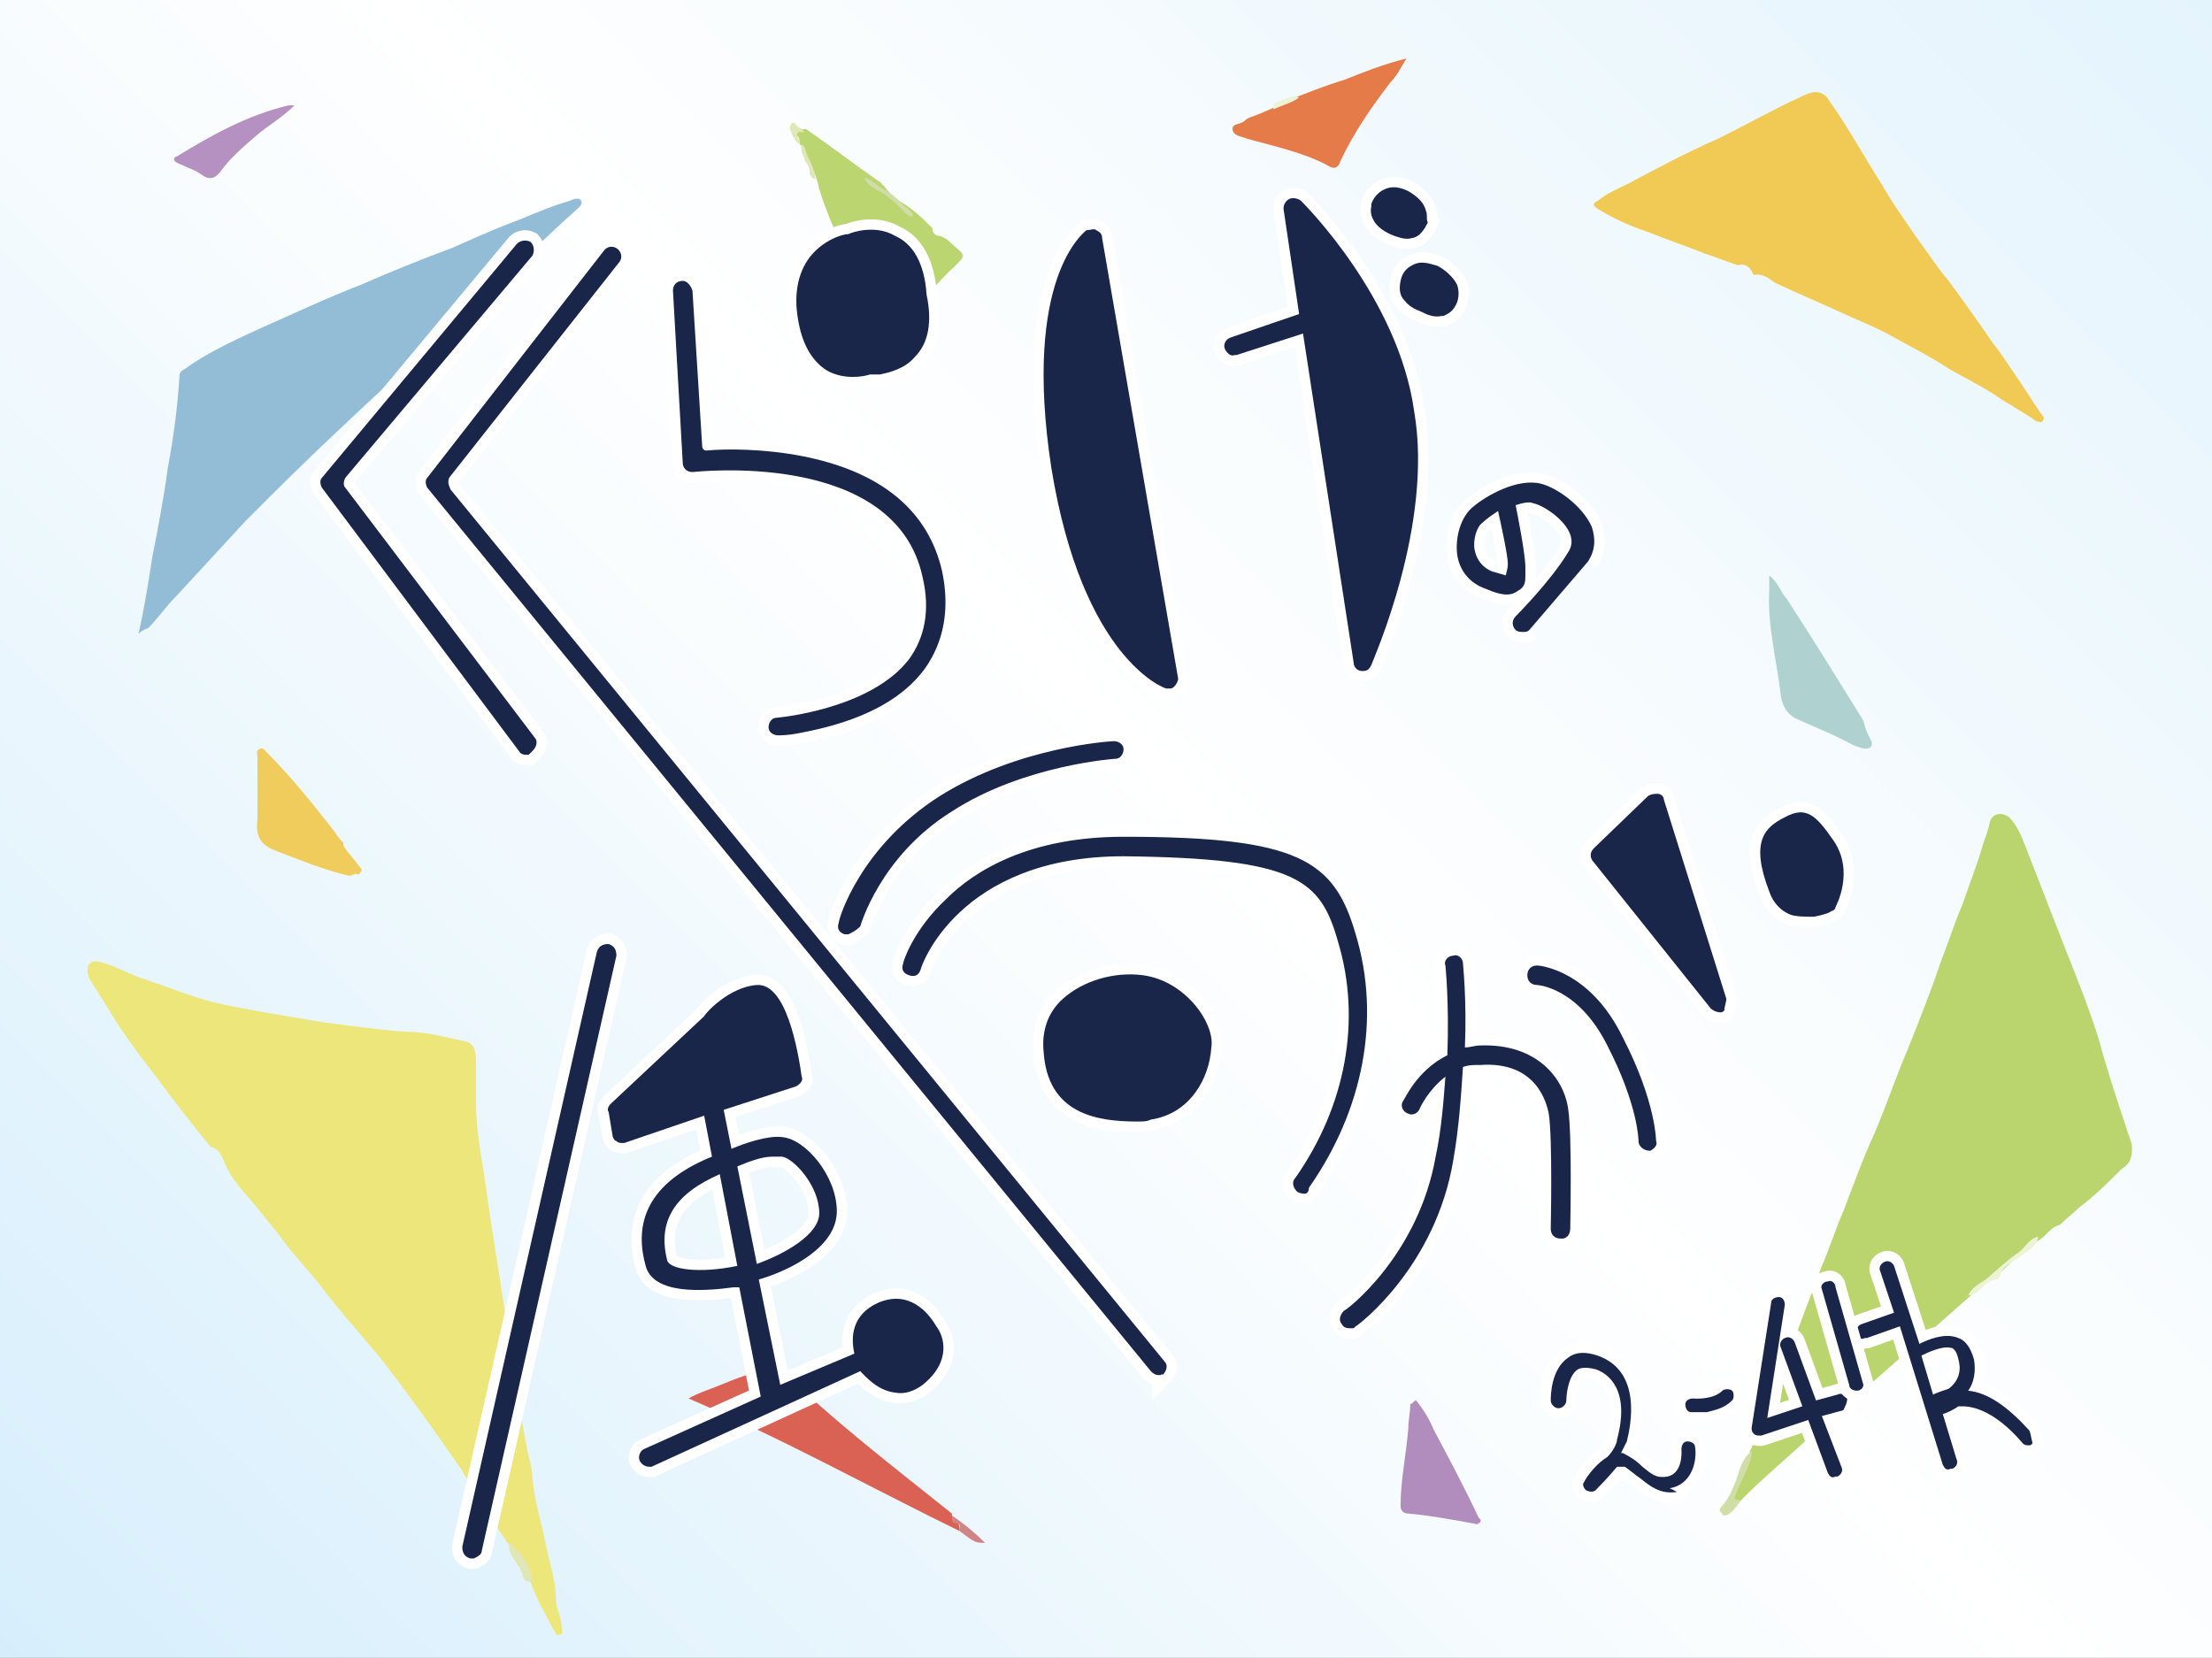 <?xml version="1.0" encoding="utf-8"?>
<!-- Generator: Adobe Illustrator 22.0.0, SVG Export Plug-In . SVG Version: 6.00 Build 0)  -->
<svg version="1.1" id="レイヤー_1" xmlns="http://www.w3.org/2000/svg" xmlns:xlink="http://www.w3.org/1999/xlink" x="0px"
	 y="0px" viewBox="0 0 113.4 85" style="enable-background:new 0 0 113.4 85;" xml:space="preserve">
<rect x="0" y="0" width="113.4" height="85" fill="#333333" stroke="none"/>
<style type="text/css">
	.st0{clip-path:url(#SVGID_2_);}
	.st1{clip-path:url(#SVGID_4_);}
	.st2{clip-path:url(#SVGID_6_);fill:url(#SVGID_7_);}
	.st3{clip-path:url(#SVGID_9_);fill:#A9CA4A;}
	.st4{clip-path:url(#SVGID_9_);fill:#78ADCD;}
	.st5{clip-path:url(#SVGID_9_);fill:#EDBD2A;}
	.st6{clip-path:url(#SVGID_9_);fill:#E8E059;}
	.st7{clip-path:url(#SVGID_9_);fill:#AACA4E;}
	.st8{clip-path:url(#SVGID_9_);fill:#DF5A1C;}
	.st9{clip-path:url(#SVGID_9_);fill:#CF3B2B;}
	.st10{clip-path:url(#SVGID_9_);fill:#9E71AE;}
	.st11{clip-path:url(#SVGID_9_);fill:#EBBF33;}
	.st12{clip-path:url(#SVGID_9_);fill:#9BC6C4;}
	.st13{clip-path:url(#SVGID_9_);fill:#A175B1;}
	.st14{clip-path:url(#SVGID_9_);fill:#E9F0CB;}
	.st15{clip-path:url(#SVGID_9_);fill:#C5D590;}
	.st16{clip-path:url(#SVGID_9_);fill:#C66566;}
	.st17{clip-path:url(#SVGID_9_);fill:#D8E1A4;}
	.st18{opacity:0.2;clip-path:url(#SVGID_9_);}
	.st19{clip-path:url(#SVGID_11_);fill:#FFFFFF;}
	.st20{clip-path:url(#SVGID_13_);fill:none;stroke:#FFFFFF;stroke-width:1.06;stroke-miterlimit:10;}
	.st21{clip-path:url(#SVGID_13_);fill:#192649;}
</style>
<g>
	<g>
		<defs>
			<rect id="SVGID_1_" x="0" y="0" width="113.4" height="85"/>
		</defs>
		<clipPath id="SVGID_2_">
			<use xlink:href="#SVGID_1_"  style="overflow:visible;"/>
		</clipPath>
		<g class="st0">
			<defs>
				<rect id="SVGID_3_" x="0" y="0" width="113.4" height="85"/>
			</defs>
			<clipPath id="SVGID_4_">
				<use xlink:href="#SVGID_3_"  style="overflow:visible;"/>
			</clipPath>
			<g class="st1">
				<defs>
					<rect id="SVGID_5_" x="0" y="0" width="113.4" height="85"/>
				</defs>
				<clipPath id="SVGID_6_">
					<use xlink:href="#SVGID_5_"  style="overflow:visible;"/>
				</clipPath>
				
					<linearGradient id="SVGID_7_" gradientUnits="userSpaceOnUse" x1="-6.403802e-05" y1="85" x2="1" y2="85" gradientTransform="matrix(99.213 -99.213 -99.213 -99.213 8440.157 8525.157)">
					<stop  offset="0" style="stop-color:#CCEAFB"/>
					<stop  offset="0.527" style="stop-color:#FFFFFF"/>
					<stop  offset="1" style="stop-color:#DDF1FC"/>
				</linearGradient>
				<polygon class="st2" points="-42.5,42.5 56.7,-56.7 155.9,42.5 56.7,141.7 				"/>
			</g>
			<g class="st1">
				<defs>
					<rect id="SVGID_8_" x="0" y="0" width="113.4" height="85"/>
				</defs>
				<clipPath id="SVGID_9_">
					<use xlink:href="#SVGID_8_"  style="overflow:visible;"/>
				</clipPath>
				<path class="st3" d="M101.4,66.1c-1.7,1.5-3.4,3-5.1,4.5c-1.4,1.2-2.8,2.4-4.1,3.6c-1.1,1-2.3,2-3.3,3.1
					c-0.1,0.1-0.1,0.1-0.2,0.2c-0.3,0-0.4,0-0.2-0.3c0.1-0.2,0.3-0.5,0.4-0.7c0.2-0.5,0.6-1,0.6-1.6c0.5-1.1,0.9-2.2,1.4-3.4
					c0.4-1.1,0.9-2.2,1.3-3.4c0.4-1.1,0.8-2.1,1.2-3.2c0.4-0.9,0.7-1.9,1.1-2.8c0.5-1.3,1-2.7,1.6-4c0.6-1.4,1.1-2.9,1.7-4.3
					c0.6-1.5,1.2-3,1.7-4.5c0.4-1,0.7-2,1.1-2.9c0.3-0.9,0.7-1.9,1-2.9c0.1-0.4,0.3-0.8,0.4-1.3c0.1-0.5,0.6-0.6,1-0.3
					c0.4,0.4,0.6,0.9,0.8,1.4c0.7,1.8,1.4,3.6,2.1,5.4c0.6,1.5,1.2,3,1.7,4.6c0.4,1.5,0.9,3,1.4,4.5c0.1,0.4,0.3,0.7,0.3,1.1
					c0,0.4-0.1,0.8-0.5,1c-0.7,0.7-1.4,1.4-2.2,2c-0.3,0.3-0.7,0.6-1,0.9c-0.5,0.1-0.7,0.6-1.1,0.8c-0.7,0.5-1.3,1-1.9,1.6
					C102.2,65.4,101.7,65.6,101.4,66.1L101.4,66.1C101.5,66,101.4,66,101.4,66.1"/>
				<path class="st4" d="M7.1,32.5c0.3-1.3,0.5-2.6,0.7-3.9c0.3-1.5,0.6-3.1,0.8-4.6c0.3-1.6,0.5-3.1,0.6-4.7c0-0.2,0.1-0.3,0.3-0.4
					c1.1-0.8,2.4-1.4,3.7-2c1.8-0.8,3.5-1.6,5.3-2.3c1.6-0.7,3.1-1.3,4.7-1.9c0.9-0.4,1.8-0.8,2.8-1.2c1.1-0.4,2.1-0.9,3.2-1.2
					c0.2-0.1,0.5-0.2,0.6,0c0.1,0.2-0.2,0.4-0.3,0.5c-0.8,0.7-1.6,1.5-2.4,2.2c-1.3,1.2-2.6,2.4-3.9,3.6c-2,1.9-4,3.7-6,5.6
					c-1.6,1.5-3.1,3-4.6,4.5c-1.2,1.3-2.4,2.6-3.6,3.9c-0.5,0.5-0.9,1.1-1.4,1.6C7.3,32.3,7.2,32.4,7.1,32.5"/>
				<path class="st5" d="M89.1,13.6c-0.6-0.2-1.1-0.4-1.7-0.6c-1-0.4-1.9-0.7-2.9-1.1c-0.9-0.3-1.8-0.7-2.6-1.2
					c-0.3-0.2-0.2-0.3,0-0.4c0.5-0.4,1-0.6,1.6-0.9c1.5-0.8,3-1.6,4.6-2.3c1.2-0.6,2.5-1.3,3.7-1.9c0.3-0.1,0.6-0.3,0.9-0.4
					c0.5-0.2,0.9,0,1.1,0.4c1,1.4,1.8,2.9,2.7,4.3c0.5,0.9,1.1,1.7,1.7,2.6c0.6,0.8,1.1,1.6,1.7,2.3c0.3,0.4,0.5,0.7,0.8,1.1
					c0.5,0.7,1,1.4,1.4,2c0.4,0.5,0.8,1.1,1.2,1.7c0.5,0.7,0.9,1.4,1.4,2.1c0.1,0.1,0.1,0.2,0,0.3c-0.1,0.1-0.2,0-0.3,0
					c-0.7-0.5-1.5-0.9-2.2-1.4c-0.8-0.5-1.6-0.9-2.3-1.3c-0.9-0.6-1.9-1.1-2.8-1.6c-0.7-0.4-1.4-0.7-2.1-1c-1.3-0.6-2.7-1.2-4-1.8
					c-0.3-0.2-0.6-0.5-1.1-0.4l0,0C89.7,13.6,89.4,13.5,89.1,13.6"/>
				<path class="st6" d="M10.8,58.8c-1-1.2-1.9-2.4-2.8-3.6c-0.7-0.9-1.3-1.7-1.9-2.6c-0.5-0.8-1-1.6-1.5-2.4
					c-0.1-0.2-0.2-0.6,0-0.8c0.2-0.2,0.5-0.1,0.8,0c0.7,0.2,1.3,0.6,2,0.8c1.2,0.4,2.4,0.9,3.6,1.2c1.8,0.4,3.7,0.7,5.5,1
					c1.5,0.2,2.9,0.4,4.4,0.5c1,0,2,0.3,3,0.5c0.4,0.1,0.5,0.5,0.5,0.9c0,0.7,0,1.5,0,2.2c0,1.2,0.2,2.4,0.4,3.6
					c0.1,0.7,0.2,1.4,0.3,2.1c0.3,1.9,0.6,3.9,0.9,5.8c0.2,0.8,0.2,1.6,0.3,2.5c0.2,1.2,0.5,2.5,0.7,3.7c0.1,0.5,0.3,1.1,0.3,1.6
					c0.1,1.2,0.5,2.4,0.7,3.5c0.2,0.9,0.5,1.8,0.5,2.7c0,0.5,0.3,0.9,0.3,1.5c0,0.1,0.1,0.3-0.1,0.3c-0.2,0.1-0.2-0.1-0.3-0.2
					c-0.4-0.8-0.9-1.6-1.2-2.5c-0.1-0.8-0.5-1.5-1.2-2c-0.4-0.7-0.9-1.3-1.3-2c-0.3-0.6-0.7-1.1-1-1.7c-1.4-2-2.8-4-4.3-5.9
					c-1-1.2-2-2.3-2.9-3.5c-0.7-0.9-1.5-1.7-2.2-2.7c-0.4-0.5-0.9-1.1-1.3-1.6c-0.5-0.6-1.1-1.2-1.4-1.9
					C11.4,59.4,11.3,58.9,10.8,58.8"/>
				<path class="st7" d="M48.2,12.1c0.3,0.1,0.5,0.3,0.7,0.5c0.6,0.5,0.6,0.5,0.1,1c-1,0.9-1.8,2-2.8,3c-0.1,0.1-0.2,0.2-0.4,0.3
					c-0.2,0-0.5,0-0.7-0.1c-0.5-1-0.9-2-1.4-3C43,12.3,42.4,11,42,9.7c-0.1-0.5-0.3-1.1-0.6-1.5c-0.1-0.3-0.1-0.6-0.4-0.8
					c0-0.1,0-0.3-0.1-0.4c-0.1-0.1-0.1-0.3,0-0.4c0.1-0.1,0.2,0.1,0.4,0c1.3,0.9,2.6,1.9,3.9,2.8c0,0,0,0.1,0.1,0.1
					c0.2,0.3,0.5,0.6,0.8,0.8c0.7,0.4,1.2,0.9,1.7,1.4C47.8,12,48,12.1,48.2,12.1"/>
				<path class="st8" d="M65.9,5.2c1-0.4,2-0.8,3-1.1c1-0.4,2-0.8,3.2-1.1c-0.3,0.5-0.5,0.9-0.8,1.2c-1,1.3-1.9,2.6-2.6,4.1
					c-0.1,0.3-0.3,0.4-0.6,0.2c-1.3-0.7-2.8-1-4.2-1.4C63.7,7,63.3,7,63.2,6.7c-0.1-0.4,0.4-0.3,0.6-0.5C64,6,64.2,6,64.4,5.9
					C64.9,5.7,65.4,5.5,65.9,5.2"/>
				<path class="st9" d="M49.2,78.5c-4.7-2.3-9.2-4.8-13.9-6.8c0.5-0.3,1.2-0.5,1.9-0.8c0.7-0.3,1.4-0.5,2.2-0.8
					c0.2-0.1,0.4,0,0.6,0.1c2.8,2.7,5.8,5,8.8,7.4c0,0.1,0,0.3,0.2,0.4C49.2,78.1,49.2,78.3,49.2,78.5"/>
				<path class="st10" d="M72.6,71.8c0.4,0.5,0.7,1,0.9,1.5c0.8,1.5,1.6,3,2.3,4.5c0.1,0.1,0.2,0.2,0,0.3c-0.1,0.1-0.2,0-0.3,0
					c-1.1-0.2-2.2-0.4-3.3-0.5c-0.3,0-0.4-0.2-0.4-0.4c0-1.3,0.3-2.7,0.4-4c0-0.4,0.1-0.8,0.1-1.2C72.5,71.9,72.5,71.8,72.6,71.8"/>
				<path class="st11" d="M17.9,44.9c-1.3-0.3-2.5-0.8-3.8-1.3c-0.8-0.3-1-0.8-0.9-1.6c0-1.1,0-2.1,0-3.2c0-0.1-0.1-0.3,0.1-0.4
					c0.2-0.1,0.3,0.1,0.4,0.2c1.3,1.3,2.4,2.7,3.5,4.1c0.1,0.2,0.2,0.3,0.4,0.5c0,0.1,0,0.2,0.1,0.3c0.2,0.3,0.5,0.6,0.7,0.9
					c0.1,0.1,0.2,0.2,0.1,0.3c-0.1,0.2-0.2,0.1-0.3,0.1C18,44.9,17.9,44.9,17.9,44.9"/>
				<path class="st12" d="M90.7,29.5c0.5,0.4,0.6,0.9,0.9,1.2c1.3,2,2.6,4.1,3.9,6.2c0.1,0.2,0.1,0.4,0.2,0.6
					c0.1,0.3,0.4,0.6,0.2,0.8c-0.2,0.2-0.6,0-0.9-0.1c-0.9-0.5-1.9-0.9-2.8-1.3c-0.5-0.2-0.8-0.6-0.9-1.2c-0.2-1.8-0.7-3.6-0.6-5.4
					C90.7,30,90.7,29.8,90.7,29.5"/>
				<path class="st13" d="M15.1,5.4c-0.6,0.6-1.3,1-1.9,1.5c-0.7,0.6-1.4,1.2-1.9,1.9C11,9.2,10.7,9.2,10.4,9
					C10,8.7,9.6,8.6,9.2,8.4C8.9,8.3,8.8,8.1,9.1,8c1.8-1.1,3.6-2.1,5.7-2.6C14.8,5.4,14.9,5.4,15.1,5.4"/>
				<path class="st14" d="M100.9,66.4c0.2-0.4,0.6-0.6,0.9-0.8c0.6-0.5,1.1-1,1.7-1.4c0.3-0.2,0.5-0.7,1-0.8c-0.1,0.5-0.5,0.7-0.9,1
					c-0.4,0.3-1,0.5-1.1,1.1c0,0-0.1,0.1-0.1,0.1c-0.6,0-0.8,0.6-1.3,0.8C101,66.4,100.9,66.4,100.9,66.4"/>
				<path class="st15" d="M89.8,74.4c0,0.6-0.3,1-0.5,1.5c-0.1,0.2-0.2,0.4-0.3,0.7c-0.2,0.3,0,0.3,0.2,0.3
					c-0.1,0.3-0.5,0.8-0.8,0.8c-0.1,0-0.1-0.1-0.2-0.2c-0.1-0.1,0-0.1,0-0.2c0.4-0.4,0.6-0.9,0.8-1.4C89.2,75.3,89.3,74.8,89.8,74.4
					"/>
				<path class="st15" d="M46.8,11.1c-0.2,0-0.3-0.1-0.5-0.3c-0.4-0.4-0.8-0.8-1.4-1.1c-0.2-0.1-0.5-0.3-0.6-0.6
					c0.4,0.1,0.6,0.4,1,0.6c0.4,0.2,0.7,0.5,1,0.8C46.5,10.7,46.8,10.8,46.8,11.1"/>
				<path class="st16" d="M49.2,78.5c0-0.2,0.1-0.4-0.2-0.4c-0.2,0-0.2-0.2-0.2-0.4c0.6,0.4,1.2,0.9,1.7,1.4
					C50,79.1,50,79.1,49.2,78.5"/>
				<path class="st17" d="M41.1,7.4c0.2,0.1,0.2,0.4,0.3,0.6c0.2,0.4,0.4,0.8,0.4,1.2c-0.2-0.1-0.3-0.2-0.3-0.4
					c0-0.2-0.1-0.4-0.2-0.5C41.2,8,41,7.7,41.1,7.4"/>
				<path class="st17" d="M26.1,79.1c0.7,0.5,1.1,1.2,1.2,2c-0.2,0-0.4,0-0.5-0.3C26.7,80.2,26,79.8,26.1,79.1"/>
				<path class="st17" d="M41.2,6.8c-0.1,0-0.2-0.1-0.3,0c-0.1,0.1,0,0.2,0,0.3c0.1,0.1,0.1,0.2,0.1,0.3c-0.3-0.2-0.4-0.5-0.5-0.8
					c0-0.1,0-0.2,0.1-0.3c0.1,0,0.2,0,0.2,0.1C41,6.6,41.2,6.6,41.2,6.8"/>
				<path class="st14" d="M66.6,5c-0.4,0.3-0.9,0.4-1.3,0.6c-0.1-0.2,0.1-0.4,0.2-0.4C65.8,5.2,66.2,4.8,66.6,5"/>
				<path class="st17" d="M44.3,14.7c0.2,0.1,0.4,0.1,0.5,0.1c0.1,0.2,0,0.4-0.2,0.4C44.3,15.2,44.3,15,44.3,14.7"/>
				<path class="st14" d="M100.8,66.5C100.8,66.4,100.8,66.4,100.8,66.5C100.9,66.4,100.8,66.4,100.8,66.5"/>
				<g class="st18">
					<g>
						<defs>
							<rect id="SVGID_10_" x="0" y="0" width="113.4" height="85"/>
						</defs>
						<clipPath id="SVGID_11_">
							<use xlink:href="#SVGID_10_"  style="overflow:visible;"/>
						</clipPath>
						<rect x="0" y="0" class="st19" width="113.4" height="85"/>
					</g>
				</g>
			</g>
			<g class="st1">
				<defs>
					<rect id="SVGID_12_" x="0" y="0" width="113.4" height="85"/>
				</defs>
				<clipPath id="SVGID_13_">
					<use xlink:href="#SVGID_12_"  style="overflow:visible;"/>
				</clipPath>
				<path class="st20" d="M27.1,38.7c-0.2,0-0.4,0-0.5-0.2L16.5,25c-0.1-0.2-0.1-0.4,0-0.5l10-12c0.2-0.2,0.5-0.2,0.7-0.1
					c0.2,0.2,0.2,0.5,0.1,0.7l-9.6,11.4c-0.1,0.2-0.1,0.4,0,0.5l9.7,12.8c0.2,0.2,0.1,0.5-0.1,0.7C27.2,38.6,27.1,38.7,27.1,38.7z"
					/>
				<path class="st21" d="M27.1,38.7c-0.2,0-0.4,0-0.5-0.2L16.5,25c-0.1-0.2-0.1-0.4,0-0.5l10-12c0.2-0.2,0.5-0.2,0.7-0.1
					c0.2,0.2,0.2,0.5,0.1,0.7l-9.6,11.4c-0.1,0.2-0.1,0.4,0,0.5l9.7,12.8c0.2,0.2,0.1,0.5-0.1,0.7C27.2,38.6,27.1,38.7,27.1,38.7"/>
				<path class="st20" d="M59.5,70.5c-0.2,0-0.3,0-0.5-0.2L21.9,25c-0.1-0.2-0.1-0.4,0-0.5L31,12.8c0.2-0.2,0.5-0.2,0.7,0
					c0.2,0.2,0.2,0.5,0,0.7l-8.6,10.9c-0.2,0.2-0.1,0.5,0,0.7l36.6,44.7c0.2,0.2,0.1,0.5-0.1,0.7C59.6,70.4,59.5,70.5,59.5,70.5z"/>
				<path class="st21" d="M59.5,70.5c-0.2,0-0.3,0-0.5-0.2L21.9,25c-0.1-0.2-0.1-0.4,0-0.5L31,12.8c0.2-0.2,0.5-0.2,0.7,0
					c0.2,0.2,0.2,0.5,0,0.7l-8.6,10.9c-0.2,0.2-0.1,0.5,0,0.7l36.6,44.7c0.2,0.2,0.1,0.5-0.1,0.7C59.6,70.4,59.5,70.5,59.5,70.5"/>
				<path class="st20" d="M40.9,37.6c-0.5,0.1-0.9,0.1-1,0.1c-0.3,0-0.5-0.2-0.5-0.4c0-0.3,0.2-0.5,0.4-0.5c0,0,4.8-0.4,6.8-3
					c0.8-1.1,1.1-2.5,0.7-4.2c-1.4-6.6-11.7-5.4-11.8-5.4c-0.3,0-0.5-0.2-0.5-0.5l-0.5-8.8c0-0.3,0.2-0.5,0.5-0.5
					c0.2,0,0.4,0.2,0.5,0.5l0.5,8c0,0.1,0.1,0.2,0.2,0.2c1-0.1,3-0.1,5,0.3c4,0.8,6.4,2.8,7.1,5.9c0.4,1.9,0.1,3.6-0.9,5
					C45.7,36.6,42.5,37.3,40.9,37.6z"/>
				<path class="st21" d="M40.9,37.6c-0.5,0.1-0.9,0.1-1,0.1c-0.3,0-0.5-0.2-0.5-0.4c0-0.3,0.2-0.5,0.4-0.5c0,0,4.8-0.4,6.8-3
					c0.8-1.1,1.1-2.5,0.7-4.2c-1.4-6.6-11.7-5.4-11.8-5.4c-0.3,0-0.5-0.2-0.5-0.5l-0.5-8.8c0-0.3,0.2-0.5,0.5-0.5
					c0.2,0,0.4,0.2,0.5,0.5l0.5,8c0,0.1,0.1,0.2,0.2,0.2c1-0.1,3-0.1,5,0.3c4,0.8,6.4,2.8,7.1,5.9c0.4,1.9,0.1,3.6-0.9,5
					C45.7,36.6,42.5,37.3,40.9,37.6"/>
				<path class="st20" d="M24.3,79.9c-0.1,0-0.1,0-0.2,0c-0.3-0.1-0.4-0.3-0.4-0.6l6.9-30.5c0.1-0.3,0.3-0.4,0.6-0.4
					c0.3,0.1,0.4,0.3,0.4,0.6l-6.9,30.5C24.7,79.7,24.5,79.8,24.3,79.9z"/>
				<path class="st21" d="M24.3,79.9c-0.1,0-0.1,0-0.2,0c-0.3-0.1-0.4-0.3-0.4-0.6l6.9-30.5c0.1-0.3,0.3-0.4,0.6-0.4
					c0.3,0.1,0.4,0.3,0.4,0.6l-6.9,30.5C24.7,79.7,24.5,79.8,24.3,79.9"/>
				<path class="st20" d="M56.5,12.2c0-0.2-0.1-0.3-0.3-0.4c-0.1-0.1-0.3,0-0.5,0c-0.1,0.1-3.3,2.4-1.8,12.2
					c1.6,9.8,5.8,11.3,5.9,11.3c0.1,0,0.2,0,0.2,0c0.1,0,0.2-0.1,0.2-0.1c0.1-0.1,0.2-0.3,0.2-0.4L56.5,12.2z"/>
				<path class="st21" d="M56.5,12.2c0-0.2-0.1-0.3-0.3-0.4c-0.1-0.1-0.3,0-0.5,0c-0.1,0.1-3.3,2.4-1.8,12.2
					c1.6,9.8,5.8,11.3,5.9,11.3c0.1,0,0.2,0,0.2,0c0.1,0,0.2-0.1,0.2-0.1c0.1-0.1,0.2-0.3,0.2-0.4L56.5,12.2z"/>
				<path class="st20" d="M66.7,10.3c-0.1-0.1-0.4-0.2-0.6-0.1c-0.2,0.1-0.3,0.3-0.3,0.5l0.8,5.4l-3.5,1.2c-0.3,0.1-0.4,0.4-0.3,0.6
					c0.1,0.2,0.3,0.4,0.5,0.3c0,0,0,0,0.1,0l3.4-1.1l2.6,16.9c0,0.2,0.2,0.4,0.4,0.4c0,0,0.1,0,0.1,0c0.2,0,0.3-0.1,0.4-0.3
					c0.1-0.3,3.2-7.2,2.2-13C71.7,15.3,66.9,10.5,66.7,10.3z"/>
				<path class="st21" d="M66.7,10.3c-0.1-0.1-0.4-0.2-0.6-0.1c-0.2,0.1-0.3,0.3-0.3,0.5l0.8,5.4l-3.5,1.2c-0.3,0.1-0.4,0.4-0.3,0.6
					c0.1,0.2,0.3,0.4,0.5,0.3c0,0,0,0,0.1,0l3.4-1.1l2.6,16.9c0,0.2,0.2,0.4,0.4,0.4c0,0,0.1,0,0.1,0c0.2,0,0.3-0.1,0.4-0.3
					c0.1-0.3,3.2-7.2,2.2-13C71.7,15.3,66.9,10.5,66.7,10.3"/>
				<path class="st20" d="M43.5,47.9c-0.1,0-0.1,0-0.2,0c-0.3-0.1-0.4-0.3-0.3-0.6c0-0.2,1.1-3.9,5.2-6.5c4-2.5,8.7-2.8,8.9-2.8
					c0.3,0,0.5,0.2,0.5,0.4c0,0.3-0.2,0.5-0.4,0.5c0,0-4.7,0.3-8.4,2.7c-3.7,2.3-4.7,5.9-4.7,5.9C43.9,47.7,43.7,47.8,43.5,47.9z"/>
				<path class="st21" d="M43.5,47.9c-0.1,0-0.1,0-0.2,0c-0.3-0.1-0.4-0.3-0.3-0.6c0-0.2,1.1-3.9,5.2-6.5c4-2.5,8.7-2.8,8.9-2.8
					c0.3,0,0.5,0.2,0.5,0.4c0,0.3-0.2,0.5-0.4,0.5c0,0-4.7,0.3-8.4,2.7c-3.7,2.3-4.7,5.9-4.7,5.9C43.9,47.7,43.7,47.8,43.5,47.9"/>
				<path class="st20" d="M66.9,61.2c-0.1,0-0.2,0-0.4-0.1c-0.2-0.2-0.3-0.5-0.1-0.7c2.6-3.7,3.4-8.1,2.2-12.1
					c-0.9-3.2-2.1-4.3-11-4.4c-8.5,0-10.4,5.7-10.4,5.8c-0.1,0.3-0.3,0.4-0.6,0.3c-0.3-0.1-0.4-0.3-0.3-0.6c0-0.1,0.5-1.7,2.2-3.3
					c1.5-1.5,4.3-3.2,9.1-3.2c9,0,10.8,1.2,11.9,5c1.3,4.3,0.4,9-2.4,13C67.1,61.1,67,61.2,66.9,61.2z"/>
				<path class="st21" d="M66.9,61.2c-0.1,0-0.2,0-0.4-0.1c-0.2-0.2-0.3-0.5-0.1-0.7c2.6-3.7,3.4-8.1,2.2-12.1
					c-0.9-3.2-2.1-4.3-11-4.4c-8.5,0-10.4,5.7-10.4,5.8c-0.1,0.3-0.3,0.4-0.6,0.3c-0.3-0.1-0.4-0.3-0.3-0.6c0-0.1,0.5-1.7,2.2-3.3
					c1.5-1.5,4.3-3.2,9.1-3.2c9,0,10.8,1.2,11.9,5c1.3,4.3,0.4,9-2.4,13C67.1,61.1,67,61.2,66.9,61.2"/>
				<path class="st20" d="M75.9,53.6c-0.3,0-0.5,0.1-0.8,0.1c0.1-2.5-0.1-4.2-0.1-4.3c0-0.3-0.3-0.5-0.5-0.4c-0.3,0-0.5,0.3-0.4,0.5
					c0,0,0.2,1.9,0.1,4.6c-1.6,0.8-2.2,2.3-2.3,2.4c-0.1,0.2,0,0.5,0.3,0.6c0.2,0.1,0.5,0,0.6-0.3c0,0,0.4-0.9,1.3-1.6
					c-0.1,1.3-0.2,2.7-0.5,4.1c-0.9,5.1-4.6,7.9-4.7,7.9c-0.2,0.2-0.3,0.5-0.1,0.7c0.1,0.2,0.3,0.2,0.5,0.2c0.1,0,0.1,0,0.2-0.1
					c0.2-0.1,4.1-3.1,5-8.5c0.3-1.7,0.4-3.3,0.5-4.8c0.3-0.1,0.5-0.1,0.9-0.1c2.9-0.2,3.4,2,3.5,2.5c0.2,1.3,0.1,5.9,0.1,5.9
					c0,0.3,0.2,0.5,0.5,0.5c0,0,0.1,0,0.1,0c0.2,0,0.4-0.2,0.4-0.5c0-0.2,0.1-4.7-0.1-6.1C80.2,55.3,78.8,53.5,75.9,53.6z"/>
				<path class="st21" d="M75.9,53.6c-0.3,0-0.5,0.1-0.8,0.1c0.1-2.5-0.1-4.2-0.1-4.3c0-0.3-0.3-0.5-0.5-0.4c-0.3,0-0.5,0.3-0.4,0.5
					c0,0,0.2,1.9,0.1,4.6c-1.6,0.8-2.2,2.3-2.3,2.4c-0.1,0.2,0,0.5,0.3,0.6c0.2,0.1,0.5,0,0.6-0.3c0,0,0.4-0.9,1.3-1.6
					c-0.1,1.3-0.2,2.7-0.5,4.1c-0.9,5.1-4.6,7.9-4.7,7.9c-0.2,0.2-0.3,0.5-0.1,0.7c0.1,0.2,0.3,0.2,0.5,0.2c0.1,0,0.1,0,0.2-0.1
					c0.2-0.1,4.1-3.1,5-8.5c0.3-1.7,0.4-3.3,0.5-4.8c0.3-0.1,0.5-0.1,0.9-0.1c2.9-0.2,3.4,2,3.5,2.5c0.2,1.3,0.1,5.9,0.1,5.9
					c0,0.3,0.2,0.5,0.5,0.5c0,0,0.1,0,0.1,0c0.2,0,0.4-0.2,0.4-0.5c0-0.2,0.1-4.7-0.1-6.1C80.2,55.3,78.8,53.5,75.9,53.6"/>
				<path class="st20" d="M84.6,59C84.6,59,84.6,59,84.6,59c-0.3,0-0.6-0.2-0.6-0.5c0,0,0-1.8-1.6-4.9c-1.5-3-3.6-3.1-3.6-3.1
					c-0.3,0-0.5-0.2-0.5-0.5c0-0.3,0.2-0.5,0.5-0.5c0.1,0,2.7,0.2,4.4,3.7c1.7,3.3,1.7,5.3,1.7,5.3C85,58.7,84.8,58.9,84.6,59z"/>
				<path class="st21" d="M84.6,59C84.6,59,84.6,59,84.6,59c-0.3,0-0.6-0.2-0.6-0.5c0,0,0-1.8-1.6-4.9c-1.5-3-3.6-3.1-3.6-3.1
					c-0.3,0-0.5-0.2-0.5-0.5c0-0.3,0.2-0.5,0.5-0.5c0.1,0,2.7,0.2,4.4,3.7c1.7,3.3,1.7,5.3,1.7,5.3C85,58.7,84.8,58.9,84.6,59"/>
				<path class="st20" d="M88.5,51.2L85.3,41c0-0.2-0.2-0.3-0.3-0.3c-0.2,0-0.3,0-0.5,0.1l-2.8,2.7c-0.2,0.2-0.2,0.5,0,0.7l6,7.5
					c0.1,0.1,0.3,0.2,0.5,0.2c0.1,0,0.1,0,0.2-0.1C88.4,51.6,88.5,51.4,88.5,51.2z"/>
				<path class="st21" d="M88.5,51.2L85.3,41c0-0.2-0.2-0.3-0.3-0.3c-0.2,0-0.3,0-0.5,0.1l-2.8,2.7c-0.2,0.2-0.2,0.5,0,0.7l6,7.5
					c0.1,0.1,0.3,0.2,0.5,0.2c0.1,0,0.1,0,0.2-0.1C88.4,51.6,88.5,51.4,88.5,51.2"/>
				<path class="st20" d="M78.4,32.3c-0.1,0.1-0.2,0.1-0.3,0.1c-0.1,0-0.3,0-0.4-0.1c-0.2-0.2-0.2-0.5,0-0.7c0,0,1.8-1.8,2.7-3.3
					c0.2-0.3,0.2-0.6,0.1-0.9c-0.3-0.8-1.4-1.5-1.9-1.6c-0.2-0.1-0.6,0-0.9,0.1c0.1,0.5,0.5,2.5,0.5,3.2c0,0.2,0,0.3,0,0.4
					c0,0.3,0,0.6-0.4,0.8c-0.4,0.3-0.9,0.2-1.6-0.1c-0.9-0.3-1.4-1-1.5-1.8c-0.1-0.9,0.2-1.9,0.8-2.4c0.7-0.6,2.3-1.5,3.5-1.2
					c0.8,0.2,2.1,1.1,2.6,2.2c0.2,0.6,0.2,1.2-0.2,1.8 M77.2,29.5c0-0.1,0.1-0.3,0.1-0.6c0-0.4-0.3-1.8-0.5-2.7
					c-0.3,0.2-0.6,0.4-0.8,0.6c-0.3,0.2-0.5,0.9-0.4,1.4c0.1,0.5,0.4,0.9,0.9,1.1"/>
				<path class="st21" d="M78.4,32.3c-0.1,0.1-0.2,0.1-0.3,0.1c-0.1,0-0.3,0-0.4-0.1c-0.2-0.2-0.2-0.5,0-0.7c0,0,1.8-1.8,2.7-3.3
					c0.2-0.3,0.2-0.6,0.1-0.9c-0.3-0.8-1.4-1.5-1.9-1.6c-0.2-0.1-0.6,0-0.9,0.1c0.1,0.5,0.5,2.5,0.5,3.2c0,0.2,0,0.3,0,0.4
					c0,0.3,0,0.6-0.4,0.8c-0.4,0.3-0.9,0.2-1.6-0.1c-0.9-0.3-1.4-1-1.5-1.8c-0.1-0.9,0.2-1.9,0.8-2.4c0.7-0.6,2.3-1.5,3.5-1.2
					c0.8,0.2,2.1,1.1,2.6,2.2c0.2,0.6,0.2,1.2-0.2,1.8 M77.2,29.5c0-0.1,0.1-0.3,0.1-0.6c0-0.4-0.3-1.8-0.5-2.7
					c-0.3,0.2-0.6,0.4-0.8,0.6c-0.3,0.2-0.5,0.9-0.4,1.4c0.1,0.5,0.4,0.9,0.9,1.1"/>
				<path class="st20" d="M45.9,12.1c-1-0.6-2.2-0.2-2.4-0.1c-0.3,0-1.3,0.3-2,1.2c-0.6,0.8-0.8,1.9-0.6,3.1
					c0.2,1.3,0.7,2.2,1.5,2.7c0.9,0.5,1.9,0.3,2.2,0.2c0.1,0,0.3,0,0.5,0c0.5-0.1,1.3-0.3,1.8-0.9c0.7-0.7,0.9-1.8,0.6-3.2
					C47.4,13.5,46.8,12.5,45.9,12.1z"/>
				<path class="st21" d="M45.9,12.1c-1-0.6-2.2-0.2-2.4-0.1c-0.3,0-1.3,0.3-2,1.2c-0.6,0.8-0.8,1.9-0.6,3.1
					c0.2,1.3,0.7,2.2,1.5,2.7c0.9,0.5,1.9,0.3,2.2,0.2c0.1,0,0.3,0,0.5,0c0.5-0.1,1.3-0.3,1.8-0.9c0.7-0.7,0.9-1.8,0.6-3.2
					C47.4,13.5,46.8,12.5,45.9,12.1"/>
				<path class="st20" d="M73.1,10.8c-0.1-0.4-0.4-0.7-0.9-1c-0.6-0.3-1-0.2-1.2-0.1c-0.5,0.2-0.7,0.7-0.7,0.8c0,0,0,0,0,0.1
					c-0.1,0.4,0.1,1.1,1.2,1.5c0.3,0.1,0.6,0.2,0.9,0.1c0.1,0,0.3-0.1,0.4-0.2c0.2-0.2,0.3-0.4,0.4-0.6C73.1,11.3,73.2,11,73.1,10.8
					z"/>
				<path class="st21" d="M73.1,10.8c-0.1-0.4-0.4-0.7-0.9-1c-0.6-0.3-1-0.2-1.2-0.1c-0.5,0.2-0.7,0.7-0.7,0.8c0,0,0,0,0,0.1
					c-0.1,0.4,0.1,1.1,1.2,1.5c0.3,0.1,0.6,0.2,0.9,0.1c0.1,0,0.3-0.1,0.4-0.2c0.2-0.2,0.3-0.4,0.4-0.6C73.1,11.3,73.2,11,73.1,10.8
					"/>
				<path class="st20" d="M74.7,14.6c-0.3-0.6-1-1-1.1-1c-0.1,0-0.7-0.3-1.2,0c-0.2,0.1-0.5,0.3-0.6,0.8c-0.1,0.5,0,0.8,0.2,1
					c0.3,0.4,0.7,0.5,0.9,0.6c0.2,0.1,0.6,0.3,1,0.2c0,0,0.1,0,0.1,0c0.2-0.1,0.5-0.2,0.7-0.7C74.8,15.2,74.8,14.9,74.7,14.6z"/>
				<path class="st21" d="M74.7,14.6c-0.3-0.6-1-1-1.1-1c-0.1,0-0.7-0.3-1.2,0c-0.2,0.1-0.5,0.3-0.6,0.8c-0.1,0.5,0,0.8,0.2,1
					c0.3,0.4,0.7,0.5,0.9,0.6c0.2,0.1,0.6,0.3,1,0.2c0,0,0.1,0,0.1,0c0.2-0.1,0.5-0.2,0.7-0.7C74.8,15.2,74.8,14.9,74.7,14.6"/>
				<path class="st20" d="M48,68c-0.4-0.7-1.4-1.9-3-1.2c-1.3,0.6-1.4,1.7-1.2,2.6L40,71l-1.1-5.4c1.7-0.5,4-1.7,4-3.5
					c0-1.8-1.6-3.7-2.8-3.8c-0.7-0.1-1.9,0.3-2.6,0.6l-0.4-2l3.7-1.2c0.2-0.1,0.4-0.3,0.3-0.5c-0.2-1.4-0.8-4.8-2.3-4.7
					c-1.4,0.1-2.6,1.4-2.7,1.6l-4.8,4.5c-0.1,0.1-0.2,0.3-0.1,0.4l0.2,1.2c0,0.1,0.1,0.3,0.2,0.3c0.1,0.1,0.2,0.1,0.3,0.1
					c0,0,0.1,0,0.1,0l4.1-1.4l0.4,2.1c-3.7,1.5-3.9,3.8-3.4,5.6c0.4,1.5,3,1.3,4.5,1.1c0.1,0,0.2,0,0.3,0l1.1,5.6l-6,2.7
					c-0.2,0.1-0.3,0.4-0.2,0.6c0.1,0.2,0.3,0.3,0.5,0.3c0,0,0.1,0,0.1,0l10.7-4.9c0.3,0.3,0.9,1,1.8,1.1c0.5,0.1,1-0.1,1.4-0.4
					C48.8,69.8,48.4,68.5,48,68z M34.2,64.6c-0.5-2,0.4-3.4,2.7-4.4l0.9,4.7C35.9,65.3,34.3,65.1,34.2,64.6z M37.8,59.8
					c0.5-0.2,1.2-0.5,1.8-0.5c0.2,0,0.4,0,0.5,0c0.6,0.1,1.9,1.5,1.9,2.9c0,1.1-1.8,2.1-3.2,2.6L37.8,59.8z"/>
				<path class="st21" d="M48,68c-0.4-0.7-1.4-1.9-3-1.2c-1.3,0.6-1.4,1.7-1.2,2.6L40,71l-1.1-5.4c1.7-0.5,4-1.7,4-3.5
					c0-1.8-1.6-3.7-2.8-3.8c-0.7-0.1-1.9,0.3-2.6,0.6l-0.4-2l3.7-1.2c0.2-0.1,0.4-0.3,0.3-0.5c-0.2-1.4-0.8-4.8-2.3-4.7
					c-1.4,0.1-2.6,1.4-2.7,1.6l-4.8,4.5c-0.1,0.1-0.2,0.3-0.1,0.4l0.2,1.2c0,0.1,0.1,0.3,0.2,0.3c0.1,0.1,0.2,0.1,0.3,0.1
					c0,0,0.1,0,0.1,0l4.1-1.4l0.4,2.1c-3.7,1.5-3.9,3.8-3.4,5.6c0.4,1.5,3,1.3,4.5,1.1c0.1,0,0.2,0,0.3,0l1.1,5.6l-6,2.7
					c-0.2,0.1-0.3,0.4-0.2,0.6c0.1,0.2,0.3,0.3,0.5,0.3c0,0,0.1,0,0.1,0l10.7-4.9c0.3,0.3,0.9,1,1.8,1.1c0.5,0.1,1-0.1,1.4-0.4
					C48.8,69.8,48.4,68.5,48,68 M34.2,64.6c-0.5-2,0.4-3.4,2.7-4.4l0.9,4.7C35.9,65.3,34.3,65.1,34.2,64.6 M37.8,59.8
					c0.5-0.2,1.2-0.5,1.8-0.5c0.2,0,0.4,0,0.5,0c0.6,0.1,1.9,1.5,1.9,2.9c0,1.1-1.8,2.1-3.2,2.6L37.8,59.8z"/>
				<path class="st20" d="M58.6,50c-1.5-0.2-3.1,0.3-4.1,1.2c-0.8,0.7-1.1,1.7-1,2.7c0.2,3.2,2.7,3.6,4.8,3.6c0.3,0,0.5,0,0.7-0.1
					c2-0.3,3-2.1,3.1-3.7C62.3,52.5,60.8,50.3,58.6,50z"/>
				<path class="st21" d="M58.6,50c-1.5-0.2-3.1,0.3-4.1,1.2c-0.8,0.7-1.1,1.7-1,2.7c0.2,3.2,2.7,3.6,4.8,3.6c0.3,0,0.5,0,0.7-0.1
					c2-0.3,3-2.1,3.1-3.7C62.3,52.5,60.8,50.3,58.6,50"/>
				<path class="st20" d="M94,43.1c-0.9-1.3-1.4-1.8-2.5-1.2c-1,0.5-1.8,1.2-0.8,3.8c0.2,0.6,0.6,1,1.1,1.2C92.1,47,92.6,47,93,47
					c0.5-0.1,0.8-0.2,0.9-0.3c0.1,0,0.2-0.1,0.2-0.2C94.1,46.5,95.1,44.7,94,43.1z"/>
				<path class="st21" d="M94,43.1c-0.9-1.3-1.4-1.8-2.5-1.2c-1,0.5-1.8,1.2-0.8,3.8c0.2,0.6,0.6,1,1.1,1.2C92.1,47,92.6,47,93,47
					c0.5-0.1,0.8-0.2,0.9-0.3c0.1,0,0.2-0.1,0.2-0.2C94.1,46.5,95.1,44.7,94,43.1"/>
				<path class="st20" d="M85.9,76.5c-0.8,0.1-1.3-0.3-1.8-0.7c-0.3-0.2-0.5-0.4-0.8-0.6c-0.1,0-0.2,0-0.4,0c-0.5,0.6-1,1.1-1.1,1.2
					c-0.1,0.1-0.3,0.1-0.5,0c-0.1-0.1-0.2-0.3-0.1-0.4c0.2-0.4,0.7-1,1.2-1.3c0.3-0.3,0.5-0.7,0.5-0.9c0.7-2.6-0.5-3.4-1.1-3.6
					c-0.4-0.1-0.7-0.1-0.9,0c-0.5,0.3-0.6,1.3-0.6,1.6c0,0.2-0.2,0.4-0.4,0.4c-0.2,0-0.4-0.2-0.4-0.4c0-0.2,0-1.6,0.9-2.2
					c0.4-0.3,0.9-0.3,1.5-0.1c2.3,0.8,1.7,3.6,1.5,4.4c-0.1,0.2-0.2,0.4-0.3,0.6c0,0,0.1,0,0.1,0c0.4,0.2,0.7,0.4,1,0.7
					c0.5,0.4,0.7,0.6,1.3,0.5c0.8-0.2,0.7-1.3,0.7-1.4c0-0.2,0.1-0.4,0.3-0.4c0.2,0,0.4,0.1,0.4,0.3c0.1,0.6-0.1,1.9-1.3,2.1
					C86,76.5,86,76.5,85.9,76.5z"/>
				<path class="st21" d="M85.9,76.5c-0.8,0.1-1.3-0.3-1.8-0.7c-0.3-0.2-0.5-0.4-0.8-0.6c-0.1,0-0.2,0-0.4,0c-0.5,0.6-1,1.1-1.1,1.2
					c-0.1,0.1-0.3,0.1-0.5,0c-0.1-0.1-0.2-0.3-0.1-0.4c0.2-0.4,0.7-1,1.2-1.3c0.3-0.3,0.5-0.7,0.5-0.9c0.7-2.6-0.5-3.4-1.1-3.6
					c-0.4-0.1-0.7-0.1-0.9,0c-0.5,0.3-0.6,1.3-0.6,1.6c0,0.2-0.2,0.4-0.4,0.4c-0.2,0-0.4-0.2-0.4-0.4c0-0.2,0-1.6,0.9-2.2
					c0.4-0.3,0.9-0.3,1.5-0.1c2.3,0.8,1.7,3.6,1.5,4.4c-0.1,0.2-0.2,0.4-0.3,0.6c0,0,0.1,0,0.1,0c0.4,0.2,0.7,0.4,1,0.7
					c0.5,0.4,0.7,0.6,1.3,0.5c0.8-0.2,0.7-1.3,0.7-1.4c0-0.2,0.1-0.4,0.3-0.4c0.2,0,0.4,0.1,0.4,0.3c0.1,0.6-0.1,1.9-1.3,2.1
					C86,76.5,86,76.5,85.9,76.5"/>
				<path class="st20" d="M88.8,71.3c-0.1-0.1-0.4-0.1-0.5,0c-0.5,0.5-1.5,0.4-1.5,0.4c-0.2,0-0.4,0.1-0.4,0.3
					c0,0.2,0.1,0.4,0.3,0.4c0,0,0.4,0,0.8,0c0.4-0.1,0.9-0.2,1.3-0.6C88.9,71.7,88.9,71.4,88.8,71.3z"/>
				<path class="st21" d="M88.8,71.3c-0.1-0.1-0.4-0.1-0.5,0c-0.5,0.5-1.5,0.4-1.5,0.4c-0.2,0-0.4,0.1-0.4,0.3
					c0,0.2,0.1,0.4,0.3,0.4c0,0,0.4,0,0.8,0c0.4-0.1,0.9-0.2,1.3-0.6C88.9,71.7,88.9,71.4,88.8,71.3"/>
				<path class="st20" d="M94.7,71.7c-0.1-0.2-0.3-0.3-0.5-0.2l-1.1,0.3l-1.1-3c-0.1-0.2-0.3-0.3-0.5-0.2c-0.2,0.1-0.3,0.3-0.2,0.5
					l1.1,3l-1.8,0.6l0.9-5.8c0-0.2-0.1-0.4-0.3-0.4c-0.2,0-0.4,0.1-0.4,0.3l-1,6.4c0,0.1,0,0.2,0.1,0.3c0.1,0.1,0.2,0.1,0.3,0.1
					c0,0,0,0,0.1,0l2.4-0.8l1,2.7c0.1,0.2,0.2,0.3,0.4,0.2c0,0,0,0,0.1,0c0.2-0.1,0.3-0.3,0.2-0.5l-1-2.6l1.1-0.3
					C94.6,72.1,94.7,71.9,94.7,71.7z"/>
				<path class="st21" d="M94.7,71.7c-0.1-0.2-0.3-0.3-0.5-0.2l-1.1,0.3l-1.1-3c-0.1-0.2-0.3-0.3-0.5-0.2c-0.2,0.1-0.3,0.3-0.2,0.5
					l1.1,3l-1.8,0.6l0.9-5.8c0-0.2-0.1-0.4-0.3-0.4c-0.2,0-0.4,0.1-0.4,0.3l-1,6.4c0,0.1,0,0.2,0.1,0.3c0.1,0.1,0.2,0.1,0.3,0.1
					c0,0,0,0,0.1,0l2.4-0.8l1,2.7c0.1,0.2,0.2,0.3,0.4,0.2c0,0,0,0,0.1,0c0.2-0.1,0.3-0.3,0.2-0.5l-1-2.6l1.1-0.3
					C94.6,72.1,94.7,71.9,94.7,71.7"/>
				<path class="st20" d="M104,73.3c-1.1-1.2-2.1-1.9-3.1-2c0.3-0.4,0.4-1,0.3-1.6c-0.2-0.7-0.5-1-0.8-1.1c-0.7-0.3-1.6,0.1-2,0.3
					l-1.3-4c-0.1-0.2-0.3-0.3-0.5-0.2c-0.2,0.1-0.3,0.3-0.2,0.5l0.7,2.1l-1.7,0.6c-0.2,0.1-0.3,0.3-0.2,0.5c0.1,0.2,0.2,0.3,0.4,0.2
					c0,0,0,0,0.1,0l1.7-0.6l2.2,7.1c0.1,0.2,0.2,0.3,0.4,0.2c0,0,0,0,0.1,0c0.2-0.1,0.3-0.3,0.2-0.5l-0.7-2.3
					c0.3-0.1,0.5-0.2,0.8-0.4c0.1,0,0.1,0,0.2,0c0.9,0,2,0.6,3.1,1.9c0.1,0.1,0.2,0.1,0.3,0.1c0.1,0,0.1,0,0.2-0.1
					C104.1,73.6,104.1,73.4,104,73.3z M99.9,71.2c-0.3,0.1-0.6,0.2-0.8,0.3l-0.6-2c0.4-0.2,1.1-0.5,1.5-0.4c0.1,0,0.3,0.1,0.4,0.6
					C100.6,70.4,100.3,70.9,99.9,71.2z"/>
				<path class="st21" d="M104,73.3c-1.1-1.2-2.1-1.9-3.1-2c0.3-0.4,0.4-1,0.3-1.6c-0.2-0.7-0.5-1-0.8-1.1c-0.7-0.3-1.6,0.1-2,0.3
					l-1.3-4c-0.1-0.2-0.3-0.3-0.5-0.2c-0.2,0.1-0.3,0.3-0.2,0.5l0.7,2.1l-1.7,0.6c-0.2,0.1-0.3,0.3-0.2,0.5c0.1,0.2,0.2,0.3,0.4,0.2
					c0,0,0,0,0.1,0l1.7-0.6l2.2,7.1c0.1,0.2,0.2,0.3,0.4,0.2c0,0,0,0,0.1,0c0.2-0.1,0.3-0.3,0.2-0.5l-0.7-2.3
					c0.3-0.1,0.5-0.2,0.8-0.4c0.1,0,0.1,0,0.2,0c0.9,0,2,0.6,3.1,1.9c0.1,0.1,0.2,0.1,0.3,0.1c0.1,0,0.1,0,0.2-0.1
					C104.1,73.6,104.1,73.4,104,73.3 M99.9,71.2c-0.3,0.1-0.6,0.2-0.8,0.3l-0.6-2c0.4-0.2,1.1-0.5,1.5-0.4c0.1,0,0.3,0.1,0.4,0.6
					C100.6,70.4,100.3,70.9,99.9,71.2"/>
				<path class="st20" d="M95.2,71.3c-0.2,0-0.4-0.1-0.4-0.3l-1.4-4.9c-0.1-0.2,0.1-0.4,0.3-0.4c0.2-0.1,0.4,0.1,0.4,0.3l1.4,4.9
					C95.6,71.1,95.4,71.3,95.2,71.3C95.2,71.3,95.2,71.3,95.2,71.3z"/>
				<path class="st21" d="M95.2,71.3c-0.2,0-0.4-0.1-0.4-0.3l-1.4-4.9c-0.1-0.2,0.1-0.4,0.3-0.4c0.2-0.1,0.4,0.1,0.4,0.3l1.4,4.9
					C95.6,71.1,95.4,71.3,95.2,71.3C95.2,71.3,95.2,71.3,95.2,71.3"/>
			</g>
		</g>
	</g>
</g>
</svg>
